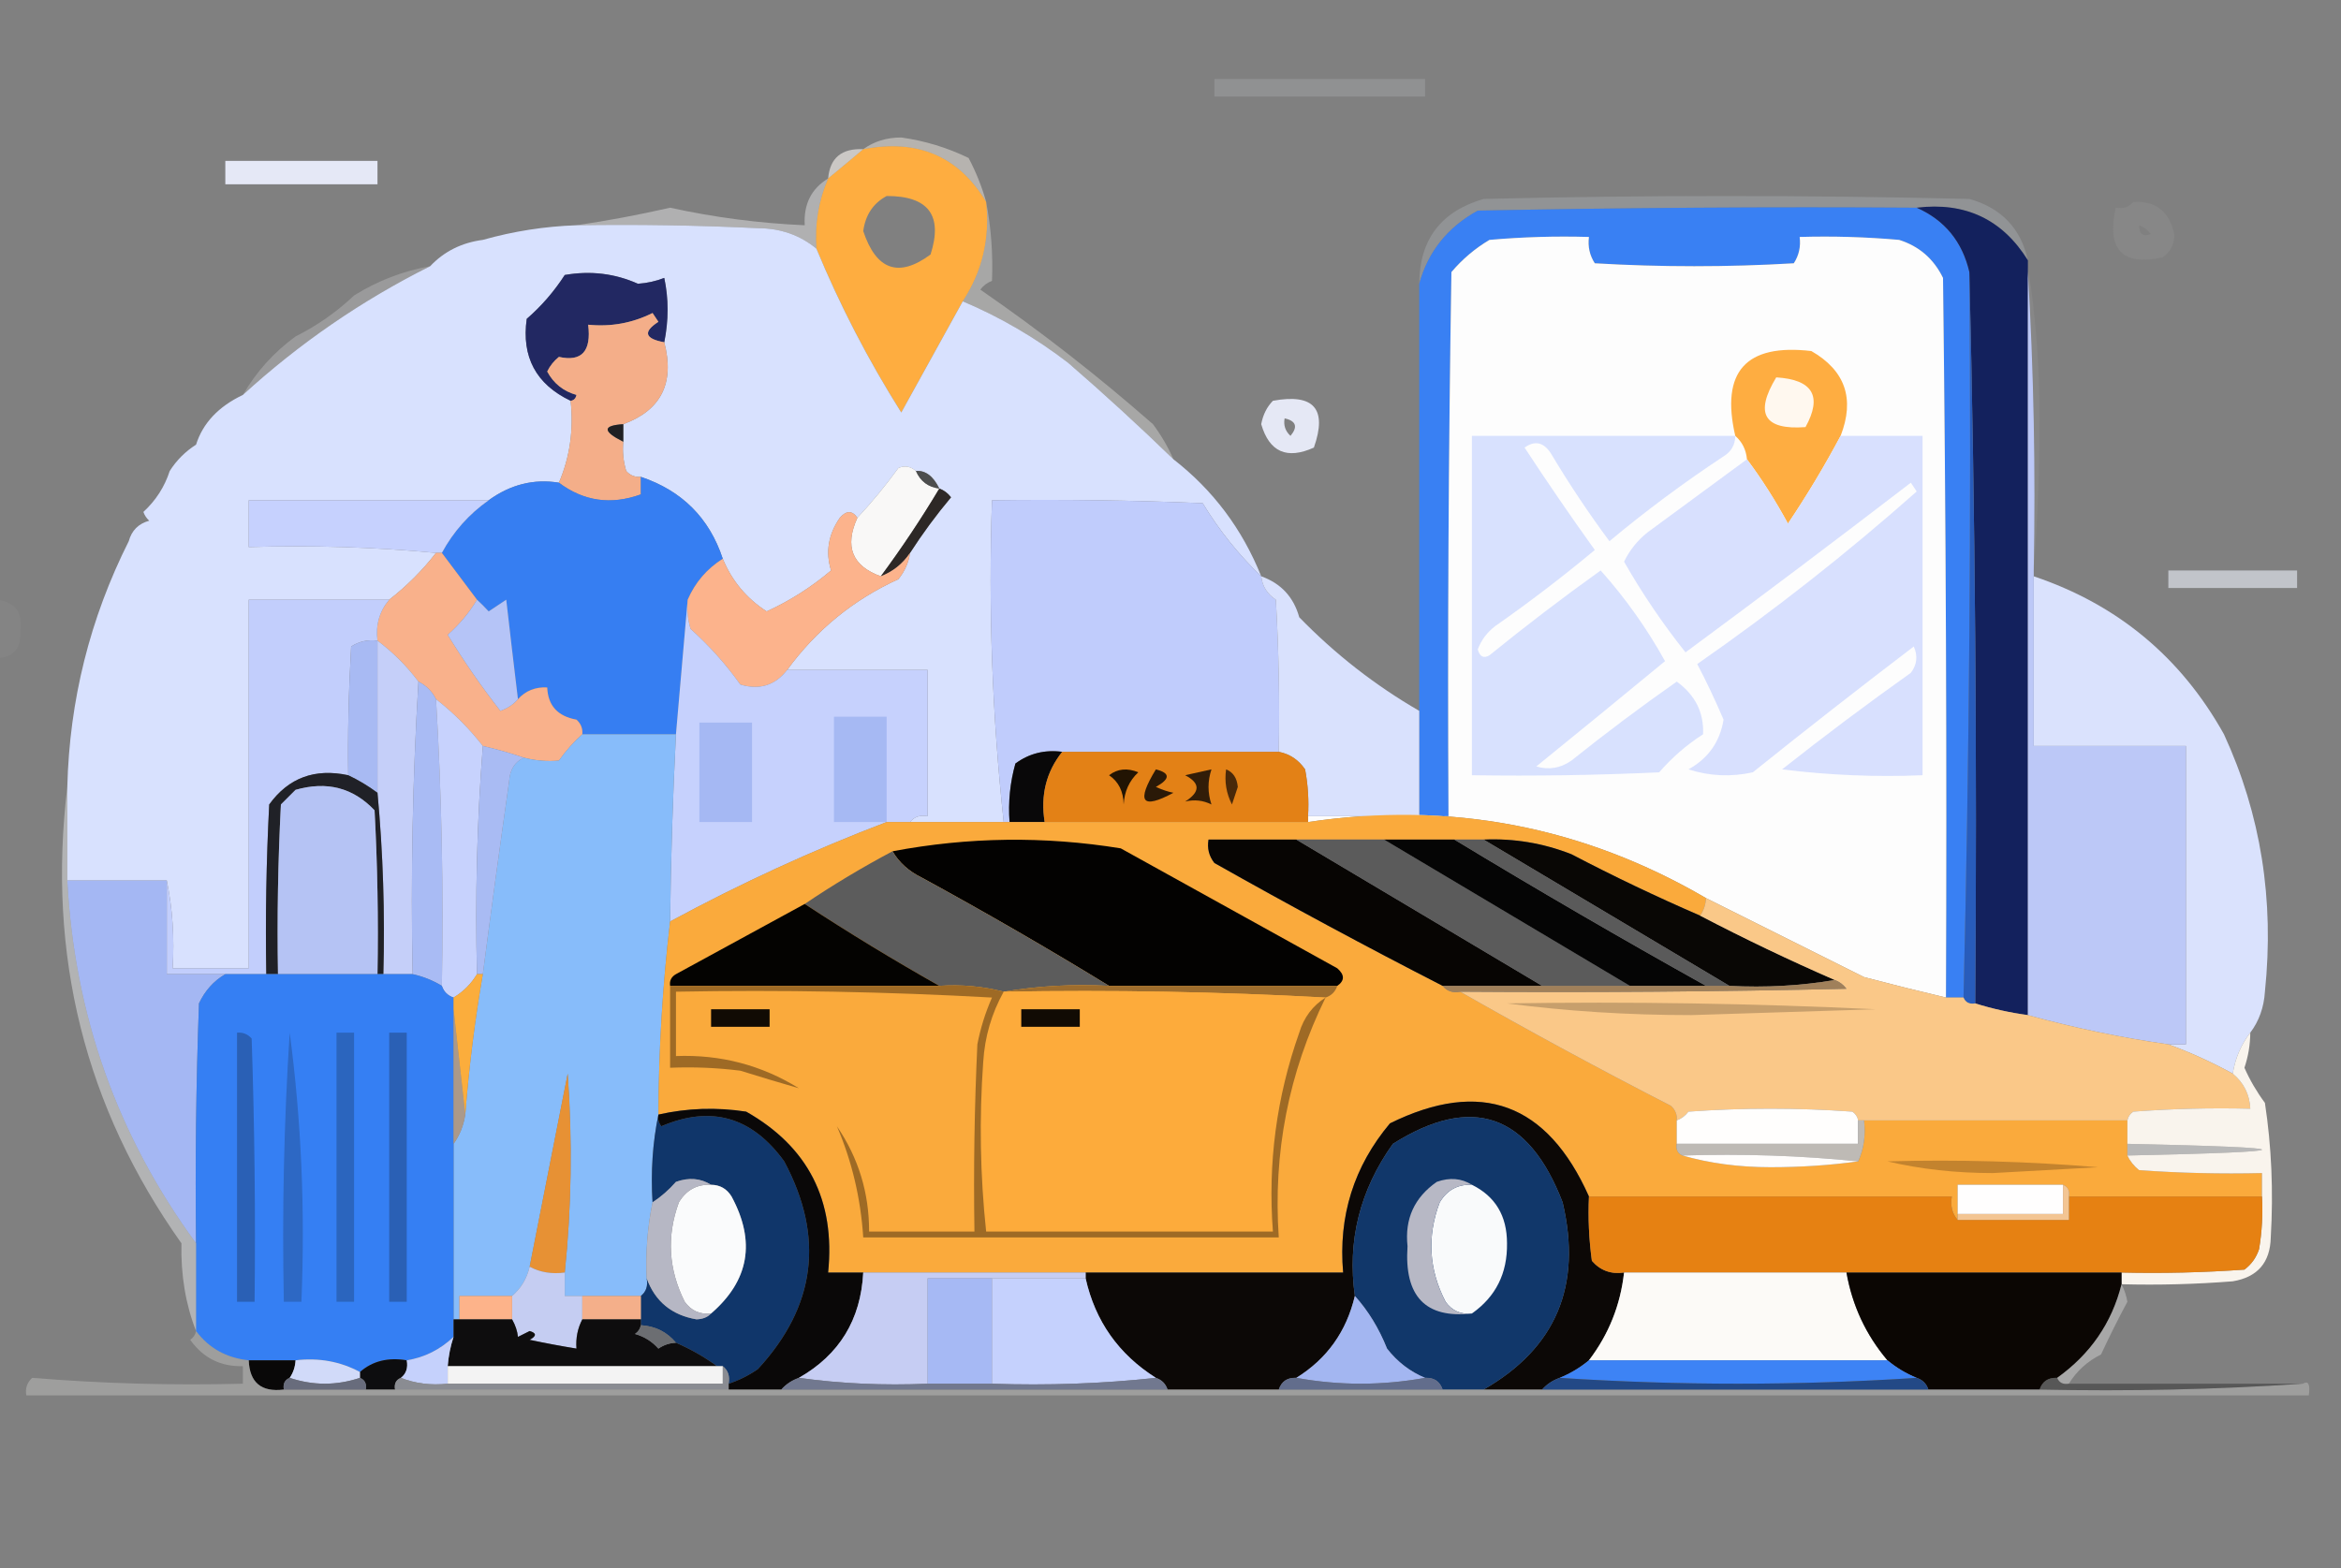 <?xml version="1.0" encoding="UTF-8"?>
<!DOCTYPE svg PUBLIC "-//W3C//DTD SVG 1.1//EN" "http://www.w3.org/Graphics/SVG/1.1/DTD/svg11.dtd">
<svg xmlns="http://www.w3.org/2000/svg" version="1.1" width="400px" height="268px" style="shape-rendering:geometricPrecision; text-rendering:geometricPrecision; image-rendering:optimizeQuality; fill-rule:evenodd; clip-rule:evenodd" xmlns:xlink="http://www.w3.org/1999/xlink">
<rect width="100%" height="100%" fill="#808080" stroke="none"/>
<g><path style="opacity:0.156" fill="#eceff6" d="M 207.5,13.5 C 219.5,13.5 231.5,13.5 243.5,13.5C 243.5,14.5 243.5,15.5 243.5,16.5C 231.5,16.5 219.5,16.5 207.5,16.5C 207.5,15.5 207.5,14.5 207.5,13.5 Z"/></g>
<g><path style="opacity:0.998" fill="#fead40" d="M 147.5,25.5 C 156.816,23.699 163.816,26.699 168.5,34.5C 169.188,40.727 167.855,46.394 164.5,51.5C 161.012,57.806 157.512,64.139 154,70.5C 148.36,61.553 143.527,52.219 139.5,42.5C 139.19,38.3 139.857,34.3 141.5,30.5C 143.54,28.823 145.54,27.156 147.5,25.5 Z M 151.5,33.5 C 158.648,33.486 161.148,36.819 159,43.5C 153.559,47.52 149.726,46.186 147.5,39.5C 147.866,36.744 149.2,34.744 151.5,33.5 Z"/></g>
<g><path style="opacity:0.452" fill="#f8f2e9" d="M 168.5,34.5 C 163.816,26.699 156.816,23.699 147.5,25.5C 149.349,24.163 151.516,23.497 154,23.5C 158.015,24.06 161.848,25.227 165.5,27C 166.781,29.427 167.781,31.927 168.5,34.5 Z"/></g>
<g><path style="opacity:0.624" fill="#f8f4ee" d="M 147.5,25.5 C 145.54,27.156 143.54,28.823 141.5,30.5C 141.808,26.991 143.808,25.324 147.5,25.5 Z"/></g>
<g><path style="opacity:1" fill="#e5e8f6" d="M 38.5,27.5 C 47.167,27.5 55.833,27.5 64.5,27.5C 64.5,28.833 64.5,30.167 64.5,31.5C 55.833,31.5 47.167,31.5 38.5,31.5C 38.5,30.167 38.5,28.833 38.5,27.5 Z"/></g>
<g><path style="opacity:0.182" fill="#e0e7f5" d="M 346.5,44.5 C 342.151,37.494 335.818,34.494 327.5,35.5C 302.498,35.333 277.498,35.5 252.5,36C 247.352,38.836 244.019,43.002 242.5,48.5C 242.543,40.953 246.21,36.119 253.5,34C 281.167,33.333 308.833,33.333 336.5,34C 341.986,35.553 345.32,39.053 346.5,44.5 Z"/></g>
<g><path style="opacity:1" fill="#3980f3" d="M 327.5,35.5 C 332.292,37.632 335.292,41.299 336.5,46.5C 336.832,88.003 336.499,129.337 335.5,170.5C 334.5,170.5 333.5,170.5 332.5,170.5C 332.667,129.499 332.5,88.499 332,47.5C 330.413,44.244 327.913,42.077 324.5,41C 318.843,40.501 313.176,40.334 307.5,40.5C 307.714,42.144 307.38,43.644 306.5,45C 295.167,45.667 283.833,45.667 272.5,45C 271.62,43.644 271.286,42.144 271.5,40.5C 265.824,40.334 260.157,40.501 254.5,41C 252.04,42.458 249.873,44.291 248,46.5C 247.5,77.498 247.333,108.498 247.5,139.5C 245.833,139.5 244.167,139.5 242.5,139.5C 242.5,133.5 242.5,127.5 242.5,121.5C 242.5,97.167 242.5,72.833 242.5,48.5C 244.019,43.002 247.352,38.836 252.5,36C 277.498,35.5 302.498,35.333 327.5,35.5 Z"/></g>
<g><path style="opacity:1" fill="#13215d" d="M 327.5,35.5 C 335.818,34.494 342.151,37.494 346.5,44.5C 346.5,44.833 346.5,45.167 346.5,45.5C 346.5,45.833 346.5,46.167 346.5,46.5C 346.5,88.833 346.5,131.167 346.5,173.5C 343.417,173.084 340.417,172.417 337.5,171.5C 337.832,129.663 337.499,87.997 336.5,46.5C 335.292,41.299 332.292,37.632 327.5,35.5 Z"/></g>
<g><path style="opacity:1" fill="#d8e1fe" d="M 98.5,38.5 C 108.839,38.334 119.172,38.5 129.5,39C 133.356,39.013 136.69,40.18 139.5,42.5C 143.527,52.219 148.36,61.553 154,70.5C 157.512,64.139 161.012,57.806 164.5,51.5C 170.893,54.201 176.893,57.701 182.5,62C 188.67,67.338 194.67,72.838 200.5,78.5C 207.262,83.751 212.262,90.417 215.5,98.5C 211.651,94.81 208.317,90.643 205.5,86C 193.505,85.5 181.505,85.334 169.5,85.5C 168.867,104.069 169.534,122.402 171.5,140.5C 166.167,140.5 160.833,140.5 155.5,140.5C 156.209,139.596 157.209,139.263 158.5,139.5C 158.5,131.167 158.5,122.833 158.5,114.5C 150.5,114.5 142.5,114.5 134.5,114.5C 139.506,107.656 145.839,102.49 153.5,99C 154.582,97.67 155.249,96.17 155.5,94.5C 157.616,91.211 159.949,88.044 162.5,85C 161.956,84.283 161.289,83.783 160.5,83.5C 159.462,81.372 158.129,80.372 156.5,80.5C 155.577,79.697 154.577,79.53 153.5,80C 151.302,83.023 148.969,85.856 146.5,88.5C 145.614,87.224 144.614,87.224 143.5,88.5C 141.528,91.356 141.028,94.356 142,97.5C 138.655,100.339 134.989,102.672 131,104.5C 127.556,102.275 125.056,99.275 123.5,95.5C 121.198,88.531 116.531,83.865 109.5,81.5C 108.504,81.586 107.671,81.252 107,80.5C 106.506,78.866 106.34,77.199 106.5,75.5C 106.5,74.5 106.5,73.5 106.5,72.5C 112.982,70.115 115.315,65.448 113.5,58.5C 114.257,54.723 114.257,51.056 113.5,47.5C 112.061,48.063 110.561,48.397 109,48.5C 105.048,46.735 100.882,46.235 96.5,47C 94.678,49.821 92.511,52.321 90,54.5C 89.092,61.018 91.592,65.685 97.5,68.5C 98.038,73.467 97.371,78.134 95.5,82.5C 91.217,81.806 87.217,82.806 83.5,85.5C 69.833,85.5 56.167,85.5 42.5,85.5C 42.5,88.167 42.5,90.833 42.5,93.5C 53.346,93.172 64.013,93.506 74.5,94.5C 72.167,97.5 69.5,100.167 66.5,102.5C 58.5,102.5 50.5,102.5 42.5,102.5C 42.5,123.5 42.5,144.5 42.5,165.5C 38.167,165.5 33.833,165.5 29.5,165.5C 29.82,160.305 29.487,155.305 28.5,150.5C 22.833,150.5 17.167,150.5 11.5,150.5C 11.5,145.167 11.5,139.833 11.5,134.5C 11.866,119.701 15.366,105.701 22,92.5C 22.5,90.667 23.667,89.5 25.5,89C 25.043,88.586 24.709,88.086 24.5,87.5C 26.622,85.549 28.122,83.215 29,80.5C 30.167,78.667 31.667,77.167 33.5,76C 34.66,72.319 37.326,69.485 41.5,67.5C 51.161,58.672 61.828,51.339 73.5,45.5C 75.884,42.974 78.884,41.474 82.5,41C 87.743,39.522 93.076,38.688 98.5,38.5 Z"/></g>
<g><path style="opacity:0.424" fill="#f1f1f4" d="M 141.5,30.5 C 139.857,34.3 139.19,38.3 139.5,42.5C 136.69,40.18 133.356,39.013 129.5,39C 119.172,38.5 108.839,38.334 98.5,38.5C 103.731,37.736 109.065,36.736 114.5,35.5C 122.049,37.157 129.715,38.157 137.5,38.5C 137.292,34.915 138.625,32.248 141.5,30.5 Z"/></g>
<g><path style="opacity:1" fill="#fdfdfd" d="M 332.5,170.5 C 327.853,169.402 323.187,168.236 318.5,167C 309.473,162.487 300.473,157.987 291.5,153.5C 270.447,141.223 247.78,136.89 223.5,140.5C 223.5,140.167 223.5,139.833 223.5,139.5C 229.833,139.5 236.167,139.5 242.5,139.5C 244.167,139.5 245.833,139.5 247.5,139.5C 247.333,108.498 247.5,77.498 248,46.5C 249.873,44.291 252.04,42.458 254.5,41C 260.157,40.501 265.824,40.334 271.5,40.5C 271.286,42.144 271.62,43.644 272.5,45C 283.833,45.667 295.167,45.667 306.5,45C 307.38,43.644 307.714,42.144 307.5,40.5C 313.176,40.334 318.843,40.501 324.5,41C 327.913,42.077 330.413,44.244 332,47.5C 332.5,88.499 332.667,129.499 332.5,170.5 Z"/></g>
<g><path style="opacity:0.067" fill="#f1f2f7" d="M 364.5,34.5 C 368.342,34.303 370.675,36.136 371.5,40C 371.561,41.711 370.894,43.044 369.5,44C 362.606,45.489 359.939,42.655 361.5,35.5C 362.791,35.737 363.791,35.404 364.5,34.5 Z M 365.5,38.5 C 366.289,38.783 366.956,39.283 367.5,40C 366.184,40.528 365.517,40.028 365.5,38.5 Z"/></g>
<g><path style="opacity:0.056" fill="#fefefe" d="M 346.5,46.5 C 346.5,46.167 346.5,45.833 346.5,45.5C 347.831,53.807 348.498,62.473 348.5,71.5C 348.5,80.34 348.166,89.007 347.5,97.5C 347.83,80.325 347.497,63.325 346.5,46.5 Z"/></g>
<g><path style="opacity:1" fill="#222862" d="M 113.5,58.5 C 110.161,57.89 109.828,56.723 112.5,55C 112.167,54.5 111.833,54 111.5,53.5C 108.05,55.224 104.383,55.891 100.5,55.5C 101.066,60.039 99.399,61.873 95.5,61C 94.643,61.689 93.977,62.522 93.5,63.5C 94.597,65.535 96.263,66.868 98.5,67.5C 98.376,68.107 98.043,68.44 97.5,68.5C 91.592,65.685 89.092,61.018 90,54.5C 92.511,52.321 94.678,49.821 96.5,47C 100.882,46.235 105.048,46.735 109,48.5C 110.561,48.397 112.061,48.063 113.5,47.5C 114.257,51.056 114.257,54.723 113.5,58.5 Z"/></g>
<g><path style="opacity:1" fill="#285cbb" d="M 336.5,46.5 C 337.499,87.997 337.832,129.663 337.5,171.5C 336.508,171.672 335.842,171.338 335.5,170.5C 336.499,129.337 336.832,88.003 336.5,46.5 Z"/></g>
<g><path style="opacity:0.335" fill="#f6f4f3" d="M 168.5,34.5 C 169.353,38.959 169.686,43.459 169.5,48C 168.692,48.308 168.025,48.808 167.5,49.5C 177.712,56.541 187.545,64.208 197,72.5C 198.421,74.405 199.588,76.405 200.5,78.5C 194.67,72.838 188.67,67.338 182.5,62C 176.893,57.701 170.893,54.201 164.5,51.5C 167.855,46.394 169.188,40.727 168.5,34.5 Z"/></g>
<g><path style="opacity:0.221" fill="#f4f5f8" d="M 73.5,45.5 C 61.828,51.339 51.161,58.672 41.5,67.5C 43.772,63.559 46.772,60.225 50.5,57.5C 54.183,55.659 57.517,53.326 60.5,50.5C 64.533,47.981 68.866,46.314 73.5,45.5 Z"/></g>
<g><path style="opacity:1" fill="#f4ae89" d="M 113.5,58.5 C 115.315,65.448 112.982,70.115 106.5,72.5C 102.94,72.718 102.94,73.718 106.5,75.5C 106.34,77.199 106.506,78.866 107,80.5C 107.671,81.252 108.504,81.586 109.5,81.5C 109.5,82.5 109.5,83.5 109.5,84.5C 104.396,86.342 99.729,85.676 95.5,82.5C 97.371,78.134 98.038,73.467 97.5,68.5C 98.043,68.44 98.376,68.107 98.5,67.5C 96.263,66.868 94.597,65.535 93.5,63.5C 93.977,62.522 94.643,61.689 95.5,61C 99.399,61.873 101.066,60.039 100.5,55.5C 104.383,55.891 108.05,55.224 111.5,53.5C 111.833,54 112.167,54.5 112.5,55C 109.828,56.723 110.161,57.89 113.5,58.5 Z"/></g>
<g><path style="opacity:1" fill="#fead41" d="M 314.5,74.5 C 311.763,79.638 308.763,84.638 305.5,89.5C 303.392,85.6 301.059,81.933 298.5,78.5C 298.34,76.847 297.674,75.514 296.5,74.5C 293.972,63.528 298.305,58.694 309.5,60C 315.296,63.331 316.963,68.164 314.5,74.5 Z"/></g>
<g><path style="opacity:1" fill="#fff8ef" d="M 303.5,64.5 C 309.75,64.882 311.417,67.715 308.5,73C 301.421,73.527 299.754,70.694 303.5,64.5 Z"/></g>
<g><path style="opacity:0.992" fill="#e5e8f6" d="M 217.5,68.5 C 224.497,67.215 226.83,69.881 224.5,76.5C 219.887,78.589 216.887,77.256 215.5,72.5C 215.803,70.886 216.47,69.552 217.5,68.5 Z M 219.5,71.5 C 221.465,71.948 221.798,72.948 220.5,74.5C 219.614,73.675 219.281,72.675 219.5,71.5 Z"/></g>
<g><path style="opacity:1" fill="#202023" d="M 106.5,72.5 C 106.5,73.5 106.5,74.5 106.5,75.5C 102.94,73.718 102.94,72.718 106.5,72.5 Z"/></g>
<g><path style="opacity:1" fill="#d8e0fe" d="M 314.5,74.5 C 319.167,74.5 323.833,74.5 328.5,74.5C 328.5,93.833 328.5,113.167 328.5,132.5C 320.472,132.831 312.472,132.498 304.5,131.5C 311.692,125.808 319.025,120.308 326.5,115C 327.554,113.612 327.72,112.112 327,110.5C 317.743,117.546 308.576,124.713 299.5,132C 295.789,132.825 292.122,132.659 288.5,131.5C 291.885,129.619 293.885,126.786 294.5,123C 293.067,119.641 291.567,116.474 290,113.5C 303.134,104.354 315.634,94.521 327.5,84C 327.167,83.5 326.833,83 326.5,82.5C 313.756,92.288 300.923,101.955 288,111.5C 284.094,106.596 280.594,101.43 277.5,96C 278.439,94.056 279.773,92.389 281.5,91C 287.196,86.824 292.863,82.657 298.5,78.5C 301.059,81.933 303.392,85.6 305.5,89.5C 308.763,84.638 311.763,79.638 314.5,74.5 Z"/></g>
<g><path style="opacity:1" fill="#f9f8f7" d="M 156.5,80.5 C 157.262,82.262 158.596,83.262 160.5,83.5C 157.425,88.643 154.092,93.643 150.5,98.5C 145.598,96.735 144.265,93.402 146.5,88.5C 148.969,85.856 151.302,83.023 153.5,80C 154.577,79.53 155.577,79.697 156.5,80.5 Z"/></g>
<g><path style="opacity:1" fill="#4c4d4e" d="M 160.5,83.5 C 158.596,83.262 157.262,82.262 156.5,80.5C 158.129,80.372 159.462,81.372 160.5,83.5 Z"/></g>
<g><path style="opacity:1" fill="#367ef2" d="M 95.5,82.5 C 99.729,85.676 104.396,86.342 109.5,84.5C 109.5,83.5 109.5,82.5 109.5,81.5C 116.531,83.865 121.198,88.531 123.5,95.5C 120.781,97.219 118.781,99.553 117.5,102.5C 116.833,110.167 116.167,117.833 115.5,125.5C 110.167,125.5 104.833,125.5 99.5,125.5C 99.586,124.504 99.252,123.671 98.5,123C 95.293,122.428 93.626,120.595 93.5,117.5C 91.486,117.392 89.82,118.058 88.5,119.5C 87.834,113.986 87.167,108.319 86.5,102.5C 85.5,103.167 84.5,103.833 83.5,104.5C 82.818,103.757 82.151,103.091 81.5,102.5C 79.5,99.833 77.5,97.167 75.5,94.5C 77.459,90.874 80.126,87.874 83.5,85.5C 87.217,82.806 91.217,81.806 95.5,82.5 Z"/></g>
<g><path style="opacity:1" fill="#c6d1fe" d="M 83.5,85.5 C 80.126,87.874 77.459,90.874 75.5,94.5C 75.167,94.5 74.833,94.5 74.5,94.5C 64.013,93.506 53.346,93.172 42.5,93.5C 42.5,90.833 42.5,88.167 42.5,85.5C 56.167,85.5 69.833,85.5 83.5,85.5 Z"/></g>
<g><path style="opacity:1" fill="#c0ccfc" d="M 215.5,98.5 C 215.685,100.196 216.519,101.529 218,102.5C 218.5,111.16 218.666,119.827 218.5,128.5C 206.167,128.5 193.833,128.5 181.5,128.5C 178.518,128.104 175.851,128.771 173.5,130.5C 172.583,133.758 172.249,137.091 172.5,140.5C 172.167,140.5 171.833,140.5 171.5,140.5C 169.534,122.402 168.867,104.069 169.5,85.5C 181.505,85.334 193.505,85.5 205.5,86C 208.317,90.643 211.651,94.81 215.5,98.5 Z"/></g>
<g><path style="opacity:1" fill="#2d2826" d="M 160.5,83.5 C 161.289,83.783 161.956,84.283 162.5,85C 159.949,88.044 157.616,91.211 155.5,94.5C 154.24,96.367 152.573,97.701 150.5,98.5C 154.092,93.643 157.425,88.643 160.5,83.5 Z"/></g>
<g><path style="opacity:1" fill="#f9b18b" d="M 74.5,94.5 C 74.833,94.5 75.167,94.5 75.5,94.5C 77.5,97.167 79.5,99.833 81.5,102.5C 80.198,104.69 78.531,106.69 76.5,108.5C 79.253,113.008 82.253,117.341 85.5,121.5C 86.739,121.058 87.739,120.391 88.5,119.5C 89.82,118.058 91.486,117.392 93.5,117.5C 93.626,120.595 95.293,122.428 98.5,123C 99.252,123.671 99.586,124.504 99.5,125.5C 98.032,126.806 96.699,128.306 95.5,130C 93.512,130.18 91.512,130.014 89.5,129.5C 87.285,128.732 84.952,128.065 82.5,127.5C 80.167,124.5 77.5,121.833 74.5,119.5C 73.833,118.167 72.833,117.167 71.5,116.5C 69.5,113.833 67.167,111.5 64.5,109.5C 64.166,106.812 64.832,104.479 66.5,102.5C 69.5,100.167 72.167,97.5 74.5,94.5 Z"/></g>
<g><path style="opacity:1" fill="#fcb38c" d="M 146.5,88.5 C 144.265,93.402 145.598,96.735 150.5,98.5C 152.573,97.701 154.24,96.367 155.5,94.5C 155.249,96.17 154.582,97.67 153.5,99C 145.839,102.49 139.506,107.656 134.5,114.5C 132.441,117.149 129.775,117.982 126.5,117C 124.037,113.535 121.204,110.369 118,107.5C 117.506,105.866 117.34,104.199 117.5,102.5C 118.781,99.553 120.781,97.219 123.5,95.5C 125.056,99.275 127.556,102.275 131,104.5C 134.989,102.672 138.655,100.339 142,97.5C 141.028,94.356 141.528,91.356 143.5,88.5C 144.614,87.224 145.614,87.224 146.5,88.5 Z"/></g>
<g><path style="opacity:0.619" fill="#e9edf7" d="M 370.5,97.5 C 377.833,97.5 385.167,97.5 392.5,97.5C 392.5,98.5 392.5,99.5 392.5,100.5C 385.167,100.5 377.833,100.5 370.5,100.5C 370.5,99.5 370.5,98.5 370.5,97.5 Z"/></g>
<g><path style="opacity:1" fill="#dae2fd" d="M 347.5,98.5 C 361.818,103.32 372.652,112.32 380,125.5C 386.3,139.15 388.633,153.817 387,169.5C 386.832,172.177 385.999,174.51 384.5,176.5C 382.935,178.509 381.935,180.843 381.5,183.5C 377.878,181.519 374.211,179.852 370.5,178.5C 371.5,178.5 372.5,178.5 373.5,178.5C 373.5,161.5 373.5,144.5 373.5,127.5C 364.833,127.5 356.167,127.5 347.5,127.5C 347.5,117.833 347.5,108.167 347.5,98.5 Z"/></g>
<g><path style="opacity:0.035" fill="#eaecf6" d="M -0.5,102.5 C 2.62,102.874 3.954,104.707 3.5,108C 3.605,110.873 2.272,112.373 -0.5,112.5C -0.5,109.167 -0.5,105.833 -0.5,102.5 Z"/></g>
<g><path style="opacity:1" fill="#c2cefc" d="M 66.5,102.5 C 64.832,104.479 64.166,106.812 64.5,109.5C 62.856,109.286 61.356,109.62 60,110.5C 59.568,118.135 59.401,125.468 59.5,132.5C 53.79,131.275 49.29,132.941 46,137.5C 45.5,147.161 45.334,156.828 45.5,166.5C 43.167,166.5 40.833,166.5 38.5,166.5C 35.167,166.5 31.833,166.5 28.5,166.5C 28.5,161.167 28.5,155.833 28.5,150.5C 29.487,155.305 29.82,160.305 29.5,165.5C 33.833,165.5 38.167,165.5 42.5,165.5C 42.5,144.5 42.5,123.5 42.5,102.5C 50.5,102.5 58.5,102.5 66.5,102.5 Z"/></g>
<g><path style="opacity:1" fill="#d9e1fd" d="M 215.5,98.5 C 218.872,99.705 221.038,102.039 222,105.5C 228.131,111.805 234.964,117.138 242.5,121.5C 242.5,127.5 242.5,133.5 242.5,139.5C 236.167,139.5 229.833,139.5 223.5,139.5C 223.664,136.813 223.497,134.146 223,131.5C 221.871,129.859 220.371,128.859 218.5,128.5C 218.666,119.827 218.5,111.16 218,102.5C 216.519,101.529 215.685,100.196 215.5,98.5 Z"/></g>
<g><path style="opacity:1" fill="#a8baf3" d="M 64.5,109.5 C 64.5,118.167 64.5,126.833 64.5,135.5C 62.887,134.308 61.22,133.308 59.5,132.5C 59.401,125.468 59.568,118.135 60,110.5C 61.356,109.62 62.856,109.286 64.5,109.5 Z"/></g>
<g><path style="opacity:1" fill="#c5cff9" d="M 64.5,109.5 C 67.167,111.5 69.5,113.833 71.5,116.5C 70.504,132.992 70.17,149.658 70.5,166.5C 68.833,166.5 67.167,166.5 65.5,166.5C 65.785,156.115 65.452,145.782 64.5,135.5C 64.5,126.833 64.5,118.167 64.5,109.5 Z"/></g>
<g><path style="opacity:1" fill="#c6d1fd" d="M 117.5,102.5 C 117.34,104.199 117.506,105.866 118,107.5C 121.204,110.369 124.037,113.535 126.5,117C 129.775,117.982 132.441,117.149 134.5,114.5C 142.5,114.5 150.5,114.5 158.5,114.5C 158.5,122.833 158.5,131.167 158.5,139.5C 157.209,139.263 156.209,139.596 155.5,140.5C 154.167,140.5 152.833,140.5 151.5,140.5C 138.846,145.325 126.513,150.991 114.5,157.5C 114.623,146.825 114.957,136.159 115.5,125.5C 116.167,117.833 116.833,110.167 117.5,102.5 Z"/></g>
<g><path style="opacity:1" fill="#b5c4f7" d="M 81.5,102.5 C 82.151,103.091 82.818,103.757 83.5,104.5C 84.5,103.833 85.5,103.167 86.5,102.5C 87.167,108.319 87.834,113.986 88.5,119.5C 87.739,120.391 86.739,121.058 85.5,121.5C 82.253,117.341 79.253,113.008 76.5,108.5C 78.531,106.69 80.198,104.69 81.5,102.5 Z"/></g>
<g><path style="opacity:1" fill="#d8e1fe" d="M 296.5,74.5 C 296.489,76.017 295.823,77.184 294.5,78C 287.732,82.468 281.232,87.301 275,92.5C 271.419,87.672 268.085,82.672 265,77.5C 263.759,75.579 262.259,75.246 260.5,76.5C 264.376,82.42 268.376,88.254 272.5,94C 267.013,98.576 261.347,102.909 255.5,107C 254.101,108.062 253.101,109.395 252.5,111C 252.85,112.257 253.517,112.591 254.5,112C 260.691,106.975 267.024,102.142 273.5,97.5C 277.732,102.237 281.398,107.404 284.5,113C 277.264,118.974 269.93,124.974 262.5,131C 264.635,131.635 266.635,131.301 268.5,130C 274.359,125.308 280.359,120.808 286.5,116.5C 289.657,118.784 291.157,121.784 291,125.5C 288.205,127.293 285.705,129.46 283.5,132C 272.839,132.5 262.172,132.667 251.5,132.5C 251.5,113.167 251.5,93.833 251.5,74.5C 266.5,74.5 281.5,74.5 296.5,74.5 Z"/></g>
<g><path style="opacity:1" fill="#a9bbf4" d="M 71.5,116.5 C 72.833,117.167 73.833,118.167 74.5,119.5C 75.471,135.786 75.804,152.119 75.5,168.5C 73.951,167.559 72.284,166.893 70.5,166.5C 70.17,149.658 70.504,132.992 71.5,116.5 Z"/></g>
<g><path style="opacity:1" fill="#c7d2fd" d="M 74.5,119.5 C 77.5,121.833 80.167,124.5 82.5,127.5C 81.504,140.323 81.171,153.323 81.5,166.5C 80.5,168.167 79.167,169.5 77.5,170.5C 76.5,170.167 75.833,169.5 75.5,168.5C 75.804,152.119 75.471,135.786 74.5,119.5 Z"/></g>
<g><path style="opacity:1" fill="#a5b8f3" d="M 119.5,123.5 C 122.5,123.5 125.5,123.5 128.5,123.5C 128.5,129.167 128.5,134.833 128.5,140.5C 125.5,140.5 122.5,140.5 119.5,140.5C 119.5,134.833 119.5,129.167 119.5,123.5 Z"/></g>
<g><path style="opacity:1" fill="#a6b9f3" d="M 151.5,140.5 C 148.5,140.5 145.5,140.5 142.5,140.5C 142.5,134.5 142.5,128.5 142.5,122.5C 145.5,122.5 148.5,122.5 151.5,122.5C 151.5,128.5 151.5,134.5 151.5,140.5 Z"/></g>
<g><path style="opacity:1" fill="#87bcfa" d="M 99.5,125.5 C 104.833,125.5 110.167,125.5 115.5,125.5C 114.957,136.159 114.623,146.825 114.5,157.5C 113.214,168.408 112.548,179.408 112.5,190.5C 111.513,195.305 111.179,200.305 111.5,205.5C 110.627,209.768 110.294,214.102 110.5,218.5C 110.737,219.791 110.404,220.791 109.5,221.5C 106.167,221.5 102.833,221.5 99.5,221.5C 98.5,221.5 97.5,221.5 96.5,221.5C 96.5,220.167 96.5,218.833 96.5,217.5C 97.659,206.341 97.826,195.008 97,183.5C 94.833,194.504 92.666,205.504 90.5,216.5C 90.028,218.531 89.028,220.198 87.5,221.5C 84.5,221.5 81.5,221.5 78.5,221.5C 78.5,222.833 78.5,224.167 78.5,225.5C 78.167,225.5 77.833,225.5 77.5,225.5C 77.5,215.5 77.5,205.5 77.5,195.5C 78.537,194.07 79.204,192.403 79.5,190.5C 80.128,182.439 81.128,174.439 82.5,166.5C 83.933,155.5 85.433,144.5 87,133.5C 87.122,131.563 87.955,130.23 89.5,129.5C 91.512,130.014 93.512,130.18 95.5,130C 96.699,128.306 98.032,126.806 99.5,125.5 Z"/></g>
<g><path style="opacity:1" fill="#bcc8f7" d="M 346.5,46.5 C 347.497,63.325 347.83,80.325 347.5,97.5C 347.5,97.833 347.5,98.167 347.5,98.5C 347.5,108.167 347.5,117.833 347.5,127.5C 356.167,127.5 364.833,127.5 373.5,127.5C 373.5,144.5 373.5,161.5 373.5,178.5C 372.5,178.5 371.5,178.5 370.5,178.5C 362.39,177.345 354.39,175.678 346.5,173.5C 346.5,131.167 346.5,88.833 346.5,46.5 Z"/></g>
<g><path style="opacity:1" fill="#a9bbf3" d="M 82.5,127.5 C 84.952,128.065 87.285,128.732 89.5,129.5C 87.955,130.23 87.122,131.563 87,133.5C 85.433,144.5 83.933,155.5 82.5,166.5C 82.167,166.5 81.833,166.5 81.5,166.5C 81.171,153.323 81.504,140.323 82.5,127.5 Z"/></g>
<g><path style="opacity:1" fill="#090809" d="M 181.5,128.5 C 178.769,131.927 177.769,135.927 178.5,140.5C 176.5,140.5 174.5,140.5 172.5,140.5C 172.249,137.091 172.583,133.758 173.5,130.5C 175.851,128.771 178.518,128.104 181.5,128.5 Z"/></g>
<g><path style="opacity:1" fill="#202127" d="M 59.5,132.5 C 61.22,133.308 62.887,134.308 64.5,135.5C 65.452,145.782 65.785,156.115 65.5,166.5C 65.167,166.5 64.833,166.5 64.5,166.5C 64.666,157.161 64.5,147.827 64,138.5C 60.34,134.633 55.84,133.466 50.5,135C 49.667,135.833 48.833,136.667 48,137.5C 47.5,147.161 47.334,156.828 47.5,166.5C 46.833,166.5 46.167,166.5 45.5,166.5C 45.334,156.828 45.5,147.161 46,137.5C 49.29,132.941 53.79,131.275 59.5,132.5 Z"/></g>
<g><path style="opacity:1" fill="#b5c3f4" d="M 64.5,166.5 C 58.833,166.5 53.167,166.5 47.5,166.5C 47.334,156.828 47.5,147.161 48,137.5C 48.833,136.667 49.667,135.833 50.5,135C 55.84,133.466 60.34,134.633 64,138.5C 64.5,147.827 64.666,157.161 64.5,166.5 Z"/></g>
<g><path style="opacity:1" fill="#e38116" d="M 181.5,128.5 C 193.833,128.5 206.167,128.5 218.5,128.5C 220.371,128.859 221.871,129.859 223,131.5C 223.497,134.146 223.664,136.813 223.5,139.5C 223.5,139.833 223.5,140.167 223.5,140.5C 208.5,140.5 193.5,140.5 178.5,140.5C 177.769,135.927 178.769,131.927 181.5,128.5 Z"/></g>
<g><path style="opacity:1" fill="#2a1907" d="M 197.5,131.5 C 199.977,132.12 199.977,133.12 197.5,134.5C 198.603,134.998 199.603,135.331 200.5,135.5C 195.1,138.413 194.1,137.079 197.5,131.5 Z"/></g>
<g><path style="opacity:1" fill="#321d08" d="M 202.5,132.5 C 203.897,132.205 205.397,131.871 207,131.5C 206.333,133.5 206.333,135.5 207,137.5C 205.575,136.788 204.075,136.621 202.5,137C 205.106,135.35 205.106,133.85 202.5,132.5 Z"/></g>
<g><path style="opacity:1" fill="#221403" d="M 189.5,132.5 C 190.946,131.387 192.613,131.22 194.5,132C 192.954,133.44 192.121,135.273 192,137.5C 191.95,135.256 191.117,133.589 189.5,132.5 Z"/></g>
<g><path style="opacity:1" fill="#4a2909" d="M 209.5,131.5 C 210.693,131.97 211.36,132.97 211.5,134.5C 211.167,135.5 210.833,136.5 210.5,137.5C 209.534,135.604 209.201,133.604 209.5,131.5 Z"/></g>
<g><path style="opacity:1" fill="#faaa3c" d="M 151.5,140.5 C 152.833,140.5 154.167,140.5 155.5,140.5C 160.833,140.5 166.167,140.5 171.5,140.5C 171.833,140.5 172.167,140.5 172.5,140.5C 174.5,140.5 176.5,140.5 178.5,140.5C 193.5,140.5 208.5,140.5 223.5,140.5C 247.78,136.89 270.447,141.223 291.5,153.5C 291.443,154.609 291.11,155.609 290.5,156.5C 283.072,153.287 275.738,149.787 268.5,146C 263.675,144.105 258.675,143.272 253.5,143.5C 251.833,143.5 250.167,143.5 248.5,143.5C 244.5,143.5 240.5,143.5 236.5,143.5C 231.5,143.5 226.5,143.5 221.5,143.5C 216.5,143.5 211.5,143.5 206.5,143.5C 206.238,144.978 206.571,146.311 207.5,147.5C 220.368,154.767 233.368,161.767 246.5,168.5C 247.209,169.404 248.209,169.737 249.5,169.5C 261.279,176.226 273.279,182.726 285.5,189C 286.252,189.671 286.586,190.504 286.5,191.5C 286.5,192.833 286.5,194.167 286.5,195.5C 286.328,196.492 286.662,197.158 287.5,197.5C 292.119,198.828 297.119,199.494 302.5,199.5C 307.678,199.499 312.678,199.166 317.5,198.5C 318.468,196.393 318.802,194.059 318.5,191.5C 333.5,191.5 348.5,191.5 363.5,191.5C 363.5,192.833 363.5,194.167 363.5,195.5C 363.5,196.167 363.5,196.833 363.5,197.5C 363.953,198.458 364.619,199.292 365.5,200C 372.492,200.5 379.492,200.666 386.5,200.5C 386.5,201.833 386.5,203.167 386.5,204.5C 375.5,204.5 364.5,204.5 353.5,204.5C 353.672,203.508 353.338,202.842 352.5,202.5C 346.5,202.5 340.5,202.5 334.5,202.5C 334.5,204.167 334.5,205.833 334.5,207.5C 334.5,207.833 334.5,208.167 334.5,208.5C 333.566,207.432 333.232,206.099 333.5,204.5C 312.833,204.5 292.167,204.5 271.5,204.5C 264.365,188.513 253.031,184.346 237.5,192C 231.325,199.359 228.659,207.859 229.5,217.5C 214.833,217.5 200.167,217.5 185.5,217.5C 172.833,217.5 160.167,217.5 147.5,217.5C 145.5,217.5 143.5,217.5 141.5,217.5C 142.756,205.177 138.09,196.011 127.5,190C 122.416,189.222 117.416,189.389 112.5,190.5C 112.548,179.408 113.214,168.408 114.5,157.5C 126.513,150.991 138.846,145.325 151.5,140.5 Z"/></g>
<g><path style="opacity:1" fill="#030201" d="M 228.5,168.5 C 215.5,168.5 202.5,168.5 189.5,168.5C 179.06,162.108 168.393,155.941 157.5,150C 155.308,148.933 153.642,147.433 152.5,145.5C 165.446,143.048 178.446,142.882 191.5,145C 203.833,151.833 216.167,158.667 228.5,165.5C 229.776,166.614 229.776,167.614 228.5,168.5 Z"/></g>
<g><path style="opacity:1" fill="#070503" d="M 221.5,143.5 C 235.5,151.833 249.5,160.167 263.5,168.5C 257.833,168.5 252.167,168.5 246.5,168.5C 233.368,161.767 220.368,154.767 207.5,147.5C 206.571,146.311 206.238,144.978 206.5,143.5C 211.5,143.5 216.5,143.5 221.5,143.5 Z"/></g>
<g><path style="opacity:1" fill="#5b5b5b" d="M 221.5,143.5 C 226.5,143.5 231.5,143.5 236.5,143.5C 250.5,151.833 264.5,160.167 278.5,168.5C 273.5,168.5 268.5,168.5 263.5,168.5C 249.5,160.167 235.5,151.833 221.5,143.5 Z"/></g>
<g><path style="opacity:1" fill="#050505" d="M 236.5,143.5 C 240.5,143.5 244.5,143.5 248.5,143.5C 262.669,152.086 277.003,160.419 291.5,168.5C 287.167,168.5 282.833,168.5 278.5,168.5C 264.5,160.167 250.5,151.833 236.5,143.5 Z"/></g>
<g><path style="opacity:1" fill="#090705" d="M 253.5,143.5 C 258.675,143.272 263.675,144.105 268.5,146C 275.738,149.787 283.072,153.287 290.5,156.5C 298.041,160.437 305.707,164.104 313.5,167.5C 307.69,168.49 301.69,168.823 295.5,168.5C 281.5,160.167 267.5,151.833 253.5,143.5 Z"/></g>
<g><path style="opacity:1" fill="#5c5c5c" d="M 152.5,145.5 C 153.642,147.433 155.308,148.933 157.5,150C 168.393,155.941 179.06,162.108 189.5,168.5C 183.31,168.177 177.31,168.51 171.5,169.5C 167.936,168.577 164.269,168.244 160.5,168.5C 152.667,164.084 145,159.418 137.5,154.5C 142.299,151.263 147.299,148.263 152.5,145.5 Z"/></g>
<g><path style="opacity:1" fill="#a4b7f3" d="M 11.5,150.5 C 17.167,150.5 22.833,150.5 28.5,150.5C 28.5,155.833 28.5,161.167 28.5,166.5C 31.833,166.5 35.167,166.5 38.5,166.5C 36.525,167.646 35.025,169.313 34,171.5C 33.5,185.163 33.333,198.829 33.5,212.5C 20.049,194.154 12.715,173.487 11.5,150.5 Z"/></g>
<g><path style="opacity:1" fill="#5a5a5a" d="M 248.5,143.5 C 250.167,143.5 251.833,143.5 253.5,143.5C 267.5,151.833 281.5,160.167 295.5,168.5C 294.167,168.5 292.833,168.5 291.5,168.5C 277.003,160.419 262.669,152.086 248.5,143.5 Z"/></g>
<g><path style="opacity:1" fill="#040301" d="M 137.5,154.5 C 145,159.418 152.667,164.084 160.5,168.5C 145.167,168.5 129.833,168.5 114.5,168.5C 114.369,167.624 114.702,166.957 115.5,166.5C 122.887,162.475 130.221,158.475 137.5,154.5 Z"/></g>
<g><path style="opacity:1" fill="#fac888" d="M 291.5,153.5 C 300.473,157.987 309.473,162.487 318.5,167C 323.187,168.236 327.853,169.402 332.5,170.5C 333.5,170.5 334.5,170.5 335.5,170.5C 335.842,171.338 336.508,171.672 337.5,171.5C 340.417,172.417 343.417,173.084 346.5,173.5C 354.39,175.678 362.39,177.345 370.5,178.5C 374.211,179.852 377.878,181.519 381.5,183.5C 383.385,185.053 384.385,187.053 384.5,189.5C 377.825,189.334 371.158,189.5 364.5,190C 363.944,190.383 363.611,190.883 363.5,191.5C 348.5,191.5 333.5,191.5 318.5,191.5C 318.167,191.5 317.833,191.5 317.5,191.5C 317.389,190.883 317.056,190.383 316.5,190C 307.167,189.333 297.833,189.333 288.5,190C 287.956,190.717 287.289,191.217 286.5,191.5C 286.586,190.504 286.252,189.671 285.5,189C 273.279,182.726 261.279,176.226 249.5,169.5C 271.503,169.667 293.503,169.5 315.5,169C 314.956,168.283 314.289,167.783 313.5,167.5C 305.707,164.104 298.041,160.437 290.5,156.5C 291.11,155.609 291.443,154.609 291.5,153.5 Z"/></g>
<g><path style="opacity:1" fill="#357ff3" d="M 38.5,166.5 C 40.833,166.5 43.167,166.5 45.5,166.5C 46.167,166.5 46.833,166.5 47.5,166.5C 53.167,166.5 58.833,166.5 64.5,166.5C 64.833,166.5 65.167,166.5 65.5,166.5C 67.167,166.5 68.833,166.5 70.5,166.5C 72.284,166.893 73.951,167.559 75.5,168.5C 75.833,169.5 76.5,170.167 77.5,170.5C 77.5,171.167 77.5,171.833 77.5,172.5C 77.5,180.167 77.5,187.833 77.5,195.5C 77.5,205.5 77.5,215.5 77.5,225.5C 77.5,226.5 77.5,227.5 77.5,228.5C 75.193,230.68 72.526,232.014 69.5,232.5C 66.302,231.964 63.635,232.631 61.5,234.5C 58.169,232.702 54.502,232.036 50.5,232.5C 47.833,232.5 45.167,232.5 42.5,232.5C 38.695,232.102 35.695,230.435 33.5,227.5C 33.5,222.5 33.5,217.5 33.5,212.5C 33.333,198.829 33.5,185.163 34,171.5C 35.025,169.313 36.525,167.646 38.5,166.5 Z"/></g>
<g><path style="opacity:1" fill="#9e6d2d" d="M 171.5,169.5 C 177.31,168.51 183.31,168.177 189.5,168.5C 202.5,168.5 215.5,168.5 228.5,168.5C 228.167,169.5 227.5,170.167 226.5,170.5C 208.341,169.503 190.008,169.17 171.5,169.5 Z"/></g>
<g><path style="opacity:1" fill="#a0805a" d="M 313.5,167.5 C 314.289,167.783 314.956,168.283 315.5,169C 293.503,169.5 271.503,169.667 249.5,169.5C 248.209,169.737 247.209,169.404 246.5,168.5C 252.167,168.5 257.833,168.5 263.5,168.5C 268.5,168.5 273.5,168.5 278.5,168.5C 282.833,168.5 287.167,168.5 291.5,168.5C 292.833,168.5 294.167,168.5 295.5,168.5C 301.69,168.823 307.69,168.49 313.5,167.5 Z"/></g>
<g><path style="opacity:1" fill="#fdab3b" d="M 171.5,169.5 C 190.008,169.17 208.341,169.503 226.5,170.5C 224.292,171.894 222.792,173.894 222,176.5C 218.11,187.502 216.61,198.835 217.5,210.5C 201.167,210.5 184.833,210.5 168.5,210.5C 167.473,200.856 167.307,191.189 168,181.5C 168.267,177.202 169.434,173.202 171.5,169.5 Z"/></g>
<g><path style="opacity:1" fill="#c79f6c" d="M 257.5,171.5 C 278.511,171.167 299.511,171.5 320.5,172.5C 310,172.833 299.5,173.167 289,173.5C 278.145,173.499 267.645,172.832 257.5,171.5 Z"/></g>
<g><path style="opacity:1" fill="#ab998a" d="M 77.5,172.5 C 78.167,178.5 78.833,184.5 79.5,190.5C 79.204,192.403 78.537,194.07 77.5,195.5C 77.5,187.833 77.5,180.167 77.5,172.5 Z"/></g>
<g><path style="opacity:1" fill="#fbad3c" d="M 81.5,166.5 C 81.833,166.5 82.167,166.5 82.5,166.5C 81.128,174.439 80.128,182.439 79.5,190.5C 78.833,184.5 78.167,178.5 77.5,172.5C 77.5,171.833 77.5,171.167 77.5,170.5C 79.167,169.5 80.5,168.167 81.5,166.5 Z"/></g>
<g><path style="opacity:1" fill="#2a60b5" d="M 40.5,176.5 C 41.496,176.414 42.329,176.748 43,177.5C 43.5,192.496 43.667,207.496 43.5,222.5C 42.5,222.5 41.5,222.5 40.5,222.5C 40.5,207.167 40.5,191.833 40.5,176.5 Z"/></g>
<g><path style="opacity:1" fill="#2d68c4" d="M 49.5,176.5 C 51.484,191.464 52.151,206.797 51.5,222.5C 50.5,222.5 49.5,222.5 48.5,222.5C 48.183,207.089 48.517,191.755 49.5,176.5 Z"/></g>
<g><path style="opacity:1" fill="#2b65be" d="M 57.5,176.5 C 58.5,176.5 59.5,176.5 60.5,176.5C 60.5,191.833 60.5,207.167 60.5,222.5C 59.5,222.5 58.5,222.5 57.5,222.5C 57.5,207.167 57.5,191.833 57.5,176.5 Z"/></g>
<g><path style="opacity:1" fill="#2a60b5" d="M 66.5,176.5 C 67.5,176.5 68.5,176.5 69.5,176.5C 69.5,191.833 69.5,207.167 69.5,222.5C 68.5,222.5 67.5,222.5 66.5,222.5C 66.5,207.167 66.5,191.833 66.5,176.5 Z"/></g>
<g><path style="opacity:1" fill="#0c0806" d="M 271.5,204.5 C 271.335,208.182 271.501,211.848 272,215.5C 273.444,217.155 275.278,217.822 277.5,217.5C 276.879,223.072 274.879,228.072 271.5,232.5C 269.999,233.752 268.332,234.752 266.5,235.5C 265.29,235.932 264.29,236.599 263.5,237.5C 260.167,237.5 256.833,237.5 253.5,237.5C 265.861,230.418 270.361,219.751 267,205.5C 261.165,190.334 251.498,187 238,195.5C 232.353,203.42 230.187,212.087 231.5,221.5C 230.063,227.591 226.73,232.258 221.5,235.5C 219.973,235.427 218.973,236.094 218.5,237.5C 212.167,237.5 205.833,237.5 199.5,237.5C 199.167,236.5 198.5,235.833 197.5,235.5C 191.133,231.472 187.133,225.806 185.5,218.5C 185.5,218.167 185.5,217.833 185.5,217.5C 200.167,217.5 214.833,217.5 229.5,217.5C 228.659,207.859 231.325,199.359 237.5,192C 253.031,184.346 264.365,188.513 271.5,204.5 Z"/></g>
<g><path style="opacity:1" fill="#fffefd" d="M 317.5,191.5 C 317.5,192.833 317.5,194.167 317.5,195.5C 307.167,195.5 296.833,195.5 286.5,195.5C 286.5,194.167 286.5,192.833 286.5,191.5C 287.289,191.217 287.956,190.717 288.5,190C 297.833,189.333 307.167,189.333 316.5,190C 317.056,190.383 317.389,190.883 317.5,191.5 Z"/></g>
<g><path style="opacity:1" fill="#10366a" d="M 112.5,190.5 C 112.369,191.239 112.536,191.906 113,192.5C 121.476,188.872 128.476,190.872 134,198.5C 140.905,211.431 139.405,223.264 129.5,234C 127.922,235.094 126.255,235.928 124.5,236.5C 124.737,235.209 124.404,234.209 123.5,233.5C 123.167,233.5 122.833,233.5 122.5,233.5C 120.365,231.929 118.032,230.596 115.5,229.5C 113.97,227.654 111.97,226.654 109.5,226.5C 109.5,226.167 109.5,225.833 109.5,225.5C 109.5,224.167 109.5,222.833 109.5,221.5C 110.404,220.791 110.737,219.791 110.5,218.5C 111.945,222.44 114.779,224.773 119,225.5C 120.07,225.472 120.903,225.139 121.5,224.5C 128,218.887 129.167,212.221 125,204.5C 124.184,203.177 123.017,202.511 121.5,202.5C 119.712,201.378 117.712,201.211 115.5,202C 114.295,203.376 112.962,204.542 111.5,205.5C 111.179,200.305 111.513,195.305 112.5,190.5 Z"/></g>
<g><path style="opacity:1" fill="#0a0808" d="M 147.5,217.5 C 147.083,225.565 143.416,231.565 136.5,235.5C 135.29,235.932 134.29,236.599 133.5,237.5C 130.5,237.5 127.5,237.5 124.5,237.5C 124.5,237.167 124.5,236.833 124.5,236.5C 126.255,235.928 127.922,235.094 129.5,234C 139.405,223.264 140.905,211.431 134,198.5C 128.476,190.872 121.476,188.872 113,192.5C 112.536,191.906 112.369,191.239 112.5,190.5C 117.416,189.389 122.416,189.222 127.5,190C 138.09,196.011 142.756,205.177 141.5,217.5C 143.5,217.5 145.5,217.5 147.5,217.5 Z"/></g>
<g><path style="opacity:1" fill="#11376a" d="M 253.5,237.5 C 251.167,237.5 248.833,237.5 246.5,237.5C 246.027,236.094 245.027,235.427 243.5,235.5C 240.925,234.432 238.758,232.765 237,230.5C 235.614,227.028 233.78,224.028 231.5,221.5C 230.187,212.087 232.353,203.42 238,195.5C 251.498,187 261.165,190.334 267,205.5C 270.361,219.751 265.861,230.418 253.5,237.5 Z"/></g>
<g><path style="opacity:1" fill="#bebab5" d="M 317.5,191.5 C 317.833,191.5 318.167,191.5 318.5,191.5C 318.802,194.059 318.468,196.393 317.5,198.5C 307.681,197.506 297.681,197.173 287.5,197.5C 286.662,197.158 286.328,196.492 286.5,195.5C 296.833,195.5 307.167,195.5 317.5,195.5C 317.5,194.167 317.5,192.833 317.5,191.5 Z"/></g>
<g><path style="opacity:1" fill="#b8b8b8" d="M 363.5,195.5 C 394.167,196.167 394.167,196.833 363.5,197.5C 363.5,196.833 363.5,196.167 363.5,195.5 Z"/></g>
<g><path style="opacity:1" fill="#fffdfc" d="M 287.5,197.5 C 297.681,197.173 307.681,197.506 317.5,198.5C 312.678,199.166 307.678,199.499 302.5,199.5C 297.119,199.494 292.119,198.828 287.5,197.5 Z"/></g>
<g><path style="opacity:0.972" fill="#fcf6ef" d="M 384.5,176.5 C 384.489,178.547 384.156,180.547 383.5,182.5C 384.43,184.606 385.596,186.606 387,188.5C 388.131,195.947 388.464,203.614 388,211.5C 387.9,215.798 385.733,218.298 381.5,219C 375.175,219.5 368.842,219.666 362.5,219.5C 362.5,218.833 362.5,218.167 362.5,217.5C 369.508,217.666 376.508,217.5 383.5,217C 384.701,216.097 385.535,214.931 386,213.5C 386.498,210.518 386.665,207.518 386.5,204.5C 386.5,203.167 386.5,201.833 386.5,200.5C 379.492,200.666 372.492,200.5 365.5,200C 364.619,199.292 363.953,198.458 363.5,197.5C 394.167,196.833 394.167,196.167 363.5,195.5C 363.5,194.167 363.5,192.833 363.5,191.5C 363.611,190.883 363.944,190.383 364.5,190C 371.158,189.5 377.825,189.334 384.5,189.5C 384.385,187.053 383.385,185.053 381.5,183.5C 381.935,180.843 382.935,178.509 384.5,176.5 Z"/></g>
<g><path style="opacity:0.439" fill="#f1f3f7" d="M 11.5,134.5 C 11.5,139.833 11.5,145.167 11.5,150.5C 12.715,173.487 20.049,194.154 33.5,212.5C 33.5,217.5 33.5,222.5 33.5,227.5C 31.715,222.933 30.882,217.933 31,212.5C 14.526,189.273 8.026,163.273 11.5,134.5 Z"/></g>
<g><path style="opacity:1" fill="#c3832e" d="M 322.5,198.5 C 334.518,198.168 346.518,198.501 358.5,199.5C 352.5,199.833 346.5,200.167 340.5,200.5C 334.128,200.496 328.128,199.829 322.5,198.5 Z"/></g>
<g><path style="opacity:1" fill="#fafbfc" d="M 121.5,202.5 C 123.017,202.511 124.184,203.177 125,204.5C 129.167,212.221 128,218.887 121.5,224.5C 119.61,224.703 118.11,224.037 117,222.5C 114.211,216.953 113.878,211.287 116,205.5C 117.264,203.393 119.097,202.393 121.5,202.5 Z"/></g>
<g><path style="opacity:1" fill="#f9fafb" d="M 251.5,202.5 C 255.498,204.474 257.498,207.808 257.5,212.5C 257.578,217.632 255.578,221.632 251.5,224.5C 249.61,224.703 248.11,224.037 247,222.5C 244.135,216.983 243.802,211.317 246,205.5C 247.264,203.393 249.097,202.393 251.5,202.5 Z"/></g>
<g><path style="opacity:1" fill="#fffefe" d="M 352.5,202.5 C 352.5,204.167 352.5,205.833 352.5,207.5C 346.5,207.5 340.5,207.5 334.5,207.5C 334.5,205.833 334.5,204.167 334.5,202.5C 340.5,202.5 346.5,202.5 352.5,202.5 Z"/></g>
<g><path style="opacity:1" fill="#b6b7c4" d="M 121.5,202.5 C 119.097,202.393 117.264,203.393 116,205.5C 113.878,211.287 114.211,216.953 117,222.5C 118.11,224.037 119.61,224.703 121.5,224.5C 120.903,225.139 120.07,225.472 119,225.5C 114.779,224.773 111.945,222.44 110.5,218.5C 110.294,214.102 110.627,209.768 111.5,205.5C 112.962,204.542 114.295,203.376 115.5,202C 117.712,201.211 119.712,201.378 121.5,202.5 Z"/></g>
<g><path style="opacity:1" fill="#b7b8c5" d="M 251.5,202.5 C 249.097,202.393 247.264,203.393 246,205.5C 243.802,211.317 244.135,216.983 247,222.5C 248.11,224.037 249.61,224.703 251.5,224.5C 243.572,225.402 239.905,221.569 240.5,213C 239.995,208.344 241.662,204.677 245.5,202C 247.712,201.211 249.712,201.378 251.5,202.5 Z"/></g>
<g><path style="opacity:1" fill="#e79134" d="M 96.5,217.5 C 94.265,217.795 92.265,217.461 90.5,216.5C 92.666,205.504 94.833,194.504 97,183.5C 97.826,195.008 97.659,206.341 96.5,217.5 Z"/></g>
<g><path style="opacity:1" fill="#e68112" d="M 271.5,204.5 C 292.167,204.5 312.833,204.5 333.5,204.5C 333.232,206.099 333.566,207.432 334.5,208.5C 340.833,208.5 347.167,208.5 353.5,208.5C 353.5,207.167 353.5,205.833 353.5,204.5C 364.5,204.5 375.5,204.5 386.5,204.5C 386.665,207.518 386.498,210.518 386,213.5C 385.535,214.931 384.701,216.097 383.5,217C 376.508,217.5 369.508,217.666 362.5,217.5C 346.833,217.5 331.167,217.5 315.5,217.5C 302.833,217.5 290.167,217.5 277.5,217.5C 275.278,217.822 273.444,217.155 272,215.5C 271.501,211.848 271.335,208.182 271.5,204.5 Z"/></g>
<g><path style="opacity:1" fill="#f3c593" d="M 352.5,202.5 C 353.338,202.842 353.672,203.508 353.5,204.5C 353.5,205.833 353.5,207.167 353.5,208.5C 347.167,208.5 340.833,208.5 334.5,208.5C 334.5,208.167 334.5,207.833 334.5,207.5C 340.5,207.5 346.5,207.5 352.5,207.5C 352.5,205.833 352.5,204.167 352.5,202.5 Z"/></g>
<g><path style="opacity:1" fill="#9e6a25" d="M 114.5,168.5 C 129.833,168.5 145.167,168.5 160.5,168.5C 164.269,168.244 167.936,168.577 171.5,169.5C 169.434,173.202 168.267,177.202 168,181.5C 167.307,191.189 167.473,200.856 168.5,210.5C 184.833,210.5 201.167,210.5 217.5,210.5C 216.61,198.835 218.11,187.502 222,176.5C 222.792,173.894 224.292,171.894 226.5,170.5C 220.178,183.352 217.512,197.019 218.5,211.5C 194.833,211.5 171.167,211.5 147.5,211.5C 147.063,204.794 145.563,198.461 143,192.5C 146.687,197.909 148.52,203.909 148.5,210.5C 154.5,210.5 160.5,210.5 166.5,210.5C 166.333,199.828 166.5,189.161 167,178.5C 167.532,175.736 168.366,173.07 169.5,170.5C 151.512,169.5 133.512,169.167 115.5,169.5C 115.5,173.167 115.5,176.833 115.5,180.5C 123.11,180.208 130.11,182.042 136.5,186C 133.265,185.071 129.932,184.071 126.5,183C 122.514,182.501 118.514,182.334 114.5,182.5C 114.5,177.833 114.5,173.167 114.5,168.5 Z"/></g>
<g><path style="opacity:1" fill="#110b04" d="M 174.5,172.5 C 177.833,172.5 181.167,172.5 184.5,172.5C 184.5,173.5 184.5,174.5 184.5,175.5C 181.167,175.5 177.833,175.5 174.5,175.5C 174.5,174.5 174.5,173.5 174.5,172.5 Z"/></g>
<g><path style="opacity:1" fill="#110b04" d="M 121.5,172.5 C 124.833,172.5 128.167,172.5 131.5,172.5C 131.5,173.5 131.5,174.5 131.5,175.5C 128.167,175.5 124.833,175.5 121.5,175.5C 121.5,174.5 121.5,173.5 121.5,172.5 Z"/></g>
<g><path style="opacity:1" fill="#fcfaf7" d="M 277.5,217.5 C 290.167,217.5 302.833,217.5 315.5,217.5C 316.494,223.153 318.827,228.153 322.5,232.5C 305.5,232.5 288.5,232.5 271.5,232.5C 274.879,228.072 276.879,223.072 277.5,217.5 Z"/></g>
<g><path style="opacity:1" fill="#0b0603" d="M 315.5,217.5 C 331.167,217.5 346.833,217.5 362.5,217.5C 362.5,218.167 362.5,218.833 362.5,219.5C 360.849,226.109 357.182,231.442 351.5,235.5C 349.973,235.427 348.973,236.094 348.5,237.5C 342.167,237.5 335.833,237.5 329.5,237.5C 329.167,236.5 328.5,235.833 327.5,235.5C 325.668,234.752 324.001,233.752 322.5,232.5C 318.827,228.153 316.494,223.153 315.5,217.5 Z"/></g>
<g><path style="opacity:1" fill="#c5cdf2" d="M 90.5,216.5 C 92.265,217.461 94.265,217.795 96.5,217.5C 96.5,218.833 96.5,220.167 96.5,221.5C 97.5,221.5 98.5,221.5 99.5,221.5C 99.5,222.833 99.5,224.167 99.5,225.5C 98.699,227.042 98.366,228.708 98.5,230.5C 95.834,230.067 93.168,229.567 90.5,229C 91.696,228.346 91.696,227.846 90.5,227.5C 89.833,227.833 89.167,228.167 88.5,228.5C 88.407,227.528 88.074,226.528 87.5,225.5C 87.5,224.167 87.5,222.833 87.5,221.5C 89.028,220.198 90.028,218.531 90.5,216.5 Z"/></g>
<g><path style="opacity:1" fill="#c6cdf3" d="M 147.5,217.5 C 160.167,217.5 172.833,217.5 185.5,217.5C 185.5,217.833 185.5,218.167 185.5,218.5C 180.167,218.5 174.833,218.5 169.5,218.5C 165.833,218.5 162.167,218.5 158.5,218.5C 158.5,224.5 158.5,230.5 158.5,236.5C 150.981,236.825 143.648,236.492 136.5,235.5C 143.416,231.565 147.083,225.565 147.5,217.5 Z"/></g>
<g><path style="opacity:1" fill="#a6b9f4" d="M 169.5,218.5 C 169.5,224.5 169.5,230.5 169.5,236.5C 165.833,236.5 162.167,236.5 158.5,236.5C 158.5,230.5 158.5,224.5 158.5,218.5C 162.167,218.5 165.833,218.5 169.5,218.5 Z"/></g>
<g><path style="opacity:1" fill="#c5d1fd" d="M 169.5,218.5 C 174.833,218.5 180.167,218.5 185.5,218.5C 187.133,225.806 191.133,231.472 197.5,235.5C 188.348,236.494 179.015,236.827 169.5,236.5C 169.5,230.5 169.5,224.5 169.5,218.5 Z"/></g>
<g><path style="opacity:1" fill="#fdb38a" d="M 87.5,221.5 C 87.5,222.833 87.5,224.167 87.5,225.5C 84.5,225.5 81.5,225.5 78.5,225.5C 78.5,224.167 78.5,222.833 78.5,221.5C 81.5,221.5 84.5,221.5 87.5,221.5 Z"/></g>
<g><path style="opacity:1" fill="#f4af8a" d="M 99.5,221.5 C 102.833,221.5 106.167,221.5 109.5,221.5C 109.5,222.833 109.5,224.167 109.5,225.5C 106.167,225.5 102.833,225.5 99.5,225.5C 99.5,224.167 99.5,222.833 99.5,221.5 Z"/></g>
<g><path style="opacity:1" fill="#a3b6f1" d="M 231.5,221.5 C 233.78,224.028 235.614,227.028 237,230.5C 238.758,232.765 240.925,234.432 243.5,235.5C 236.167,236.833 228.833,236.833 221.5,235.5C 226.73,232.258 230.063,227.591 231.5,221.5 Z"/></g>
<g><path style="opacity:1" fill="#0e0d0e" d="M 77.5,225.5 C 77.833,225.5 78.167,225.5 78.5,225.5C 81.5,225.5 84.5,225.5 87.5,225.5C 88.074,226.528 88.407,227.528 88.5,228.5C 89.167,228.167 89.833,227.833 90.5,227.5C 91.696,227.846 91.696,228.346 90.5,229C 93.168,229.567 95.834,230.067 98.5,230.5C 98.366,228.708 98.699,227.042 99.5,225.5C 102.833,225.5 106.167,225.5 109.5,225.5C 109.5,225.833 109.5,226.167 109.5,226.5C 109.389,227.117 109.056,227.617 108.5,228C 110.076,228.44 111.41,229.273 112.5,230.5C 113.417,229.873 114.417,229.539 115.5,229.5C 118.032,230.596 120.365,231.929 122.5,233.5C 107.167,233.5 91.833,233.5 76.5,233.5C 76.629,231.784 76.962,230.117 77.5,228.5C 77.5,227.5 77.5,226.5 77.5,225.5 Z"/></g>
<g><path style="opacity:1" fill="#6c6e72" d="M 109.5,226.5 C 111.97,226.654 113.97,227.654 115.5,229.5C 114.417,229.539 113.417,229.873 112.5,230.5C 111.41,229.273 110.076,228.44 108.5,228C 109.056,227.617 109.389,227.117 109.5,226.5 Z"/></g>
<g><path style="opacity:0.392" fill="#e4e4e4" d="M 362.5,219.5 C 362.982,220.416 363.315,221.416 363.5,222.5C 361.899,225.481 360.399,228.481 359,231.5C 356.672,232.664 354.838,234.33 353.5,236.5C 352.508,236.672 351.842,236.338 351.5,235.5C 357.182,231.442 360.849,226.109 362.5,219.5 Z"/></g>
<g><path style="opacity:1" fill="#0d0d0f" d="M 69.5,232.5 C 69.737,233.791 69.404,234.791 68.5,235.5C 67.662,235.842 67.328,236.508 67.5,237.5C 65.833,237.5 64.167,237.5 62.5,237.5C 62.672,236.508 62.338,235.842 61.5,235.5C 61.5,235.167 61.5,234.833 61.5,234.5C 63.635,232.631 66.302,231.964 69.5,232.5 Z"/></g>
<g><path style="opacity:1" fill="#c5d1fc" d="M 77.5,228.5 C 76.962,230.117 76.629,231.784 76.5,233.5C 76.5,234.5 76.5,235.5 76.5,236.5C 73.615,236.806 70.948,236.473 68.5,235.5C 69.404,234.791 69.737,233.791 69.5,232.5C 72.526,232.014 75.193,230.68 77.5,228.5 Z"/></g>
<g><path style="opacity:1" fill="#090808" d="M 42.5,232.5 C 45.167,232.5 47.833,232.5 50.5,232.5C 50.443,233.609 50.11,234.609 49.5,235.5C 48.662,235.842 48.328,236.508 48.5,237.5C 44.651,237.981 42.651,236.314 42.5,232.5 Z"/></g>
<g><path style="opacity:1" fill="#d1daf9" d="M 50.5,232.5 C 54.502,232.036 58.169,232.702 61.5,234.5C 61.5,234.833 61.5,235.167 61.5,235.5C 57.5,236.833 53.5,236.833 49.5,235.5C 50.11,234.609 50.443,233.609 50.5,232.5 Z"/></g>
<g><path style="opacity:1" fill="#f3f3f3" d="M 76.5,233.5 C 91.833,233.5 107.167,233.5 122.5,233.5C 122.833,233.5 123.167,233.5 123.5,233.5C 123.5,234.5 123.5,235.5 123.5,236.5C 107.833,236.5 92.167,236.5 76.5,236.5C 76.5,235.5 76.5,234.5 76.5,233.5 Z"/></g>
<g><path style="opacity:1" fill="#3d83f5" d="M 271.5,232.5 C 288.5,232.5 305.5,232.5 322.5,232.5C 324.001,233.752 325.668,234.752 327.5,235.5C 307.167,236.833 286.833,236.833 266.5,235.5C 268.332,234.752 269.999,233.752 271.5,232.5 Z"/></g>
<g><path style="opacity:1" fill="#8a8c92" d="M 123.5,233.5 C 124.404,234.209 124.737,235.209 124.5,236.5C 124.5,236.833 124.5,237.167 124.5,237.5C 105.5,237.5 86.5,237.5 67.5,237.5C 67.328,236.508 67.662,235.842 68.5,235.5C 70.948,236.473 73.615,236.806 76.5,236.5C 92.167,236.5 107.833,236.5 123.5,236.5C 123.5,235.5 123.5,234.5 123.5,233.5 Z"/></g>
<g><path style="opacity:0.475" fill="#bfbfbe" d="M 33.5,227.5 C 35.695,230.435 38.695,232.102 42.5,232.5C 42.651,236.314 44.651,237.981 48.5,237.5C 53.167,237.5 57.833,237.5 62.5,237.5C 64.167,237.5 65.833,237.5 67.5,237.5C 86.5,237.5 105.5,237.5 124.5,237.5C 127.5,237.5 130.5,237.5 133.5,237.5C 155.5,237.5 177.5,237.5 199.5,237.5C 205.833,237.5 212.167,237.5 218.5,237.5C 227.833,237.5 237.167,237.5 246.5,237.5C 248.833,237.5 251.167,237.5 253.5,237.5C 256.833,237.5 260.167,237.5 263.5,237.5C 285.5,237.5 307.5,237.5 329.5,237.5C 335.833,237.5 342.167,237.5 348.5,237.5C 363.676,237.829 378.676,237.496 393.5,236.5C 394.42,235.933 394.754,236.599 394.5,238.5C 264.5,238.5 134.5,238.5 4.5,238.5C 4.281,237.325 4.614,236.325 5.5,235.5C 17.449,236.479 29.449,236.813 41.5,236.5C 41.5,235.5 41.5,234.5 41.5,233.5C 37.714,233.607 34.714,232.107 32.5,229C 33.056,228.617 33.389,228.117 33.5,227.5 Z"/></g>
<g><path style="opacity:0.514" fill="#323232" d="M 351.5,235.5 C 351.842,236.338 352.508,236.672 353.5,236.5C 366.833,236.5 380.167,236.5 393.5,236.5C 378.676,237.496 363.676,237.829 348.5,237.5C 348.973,236.094 349.973,235.427 351.5,235.5 Z"/></g>
<g><path style="opacity:1" fill="#234986" d="M 266.5,235.5 C 286.833,236.833 307.167,236.833 327.5,235.5C 328.5,235.833 329.167,236.5 329.5,237.5C 307.5,237.5 285.5,237.5 263.5,237.5C 264.29,236.599 265.29,235.932 266.5,235.5 Z"/></g>
<g><path style="opacity:1" fill="#626d8c" d="M 221.5,235.5 C 228.833,236.833 236.167,236.833 243.5,235.5C 245.027,235.427 246.027,236.094 246.5,237.5C 237.167,237.5 227.833,237.5 218.5,237.5C 218.973,236.094 219.973,235.427 221.5,235.5 Z"/></g>
<g><path style="opacity:1" fill="#71788f" d="M 136.5,235.5 C 143.648,236.492 150.981,236.825 158.5,236.5C 162.167,236.5 165.833,236.5 169.5,236.5C 179.015,236.827 188.348,236.494 197.5,235.5C 198.5,235.833 199.167,236.5 199.5,237.5C 177.5,237.5 155.5,237.5 133.5,237.5C 134.29,236.599 135.29,235.932 136.5,235.5 Z"/></g>
<g><path style="opacity:1" fill="#686c7c" d="M 49.5,235.5 C 53.5,236.833 57.5,236.833 61.5,235.5C 62.338,235.842 62.672,236.508 62.5,237.5C 57.833,237.5 53.167,237.5 48.5,237.5C 48.328,236.508 48.662,235.842 49.5,235.5 Z"/></g>
</svg>
